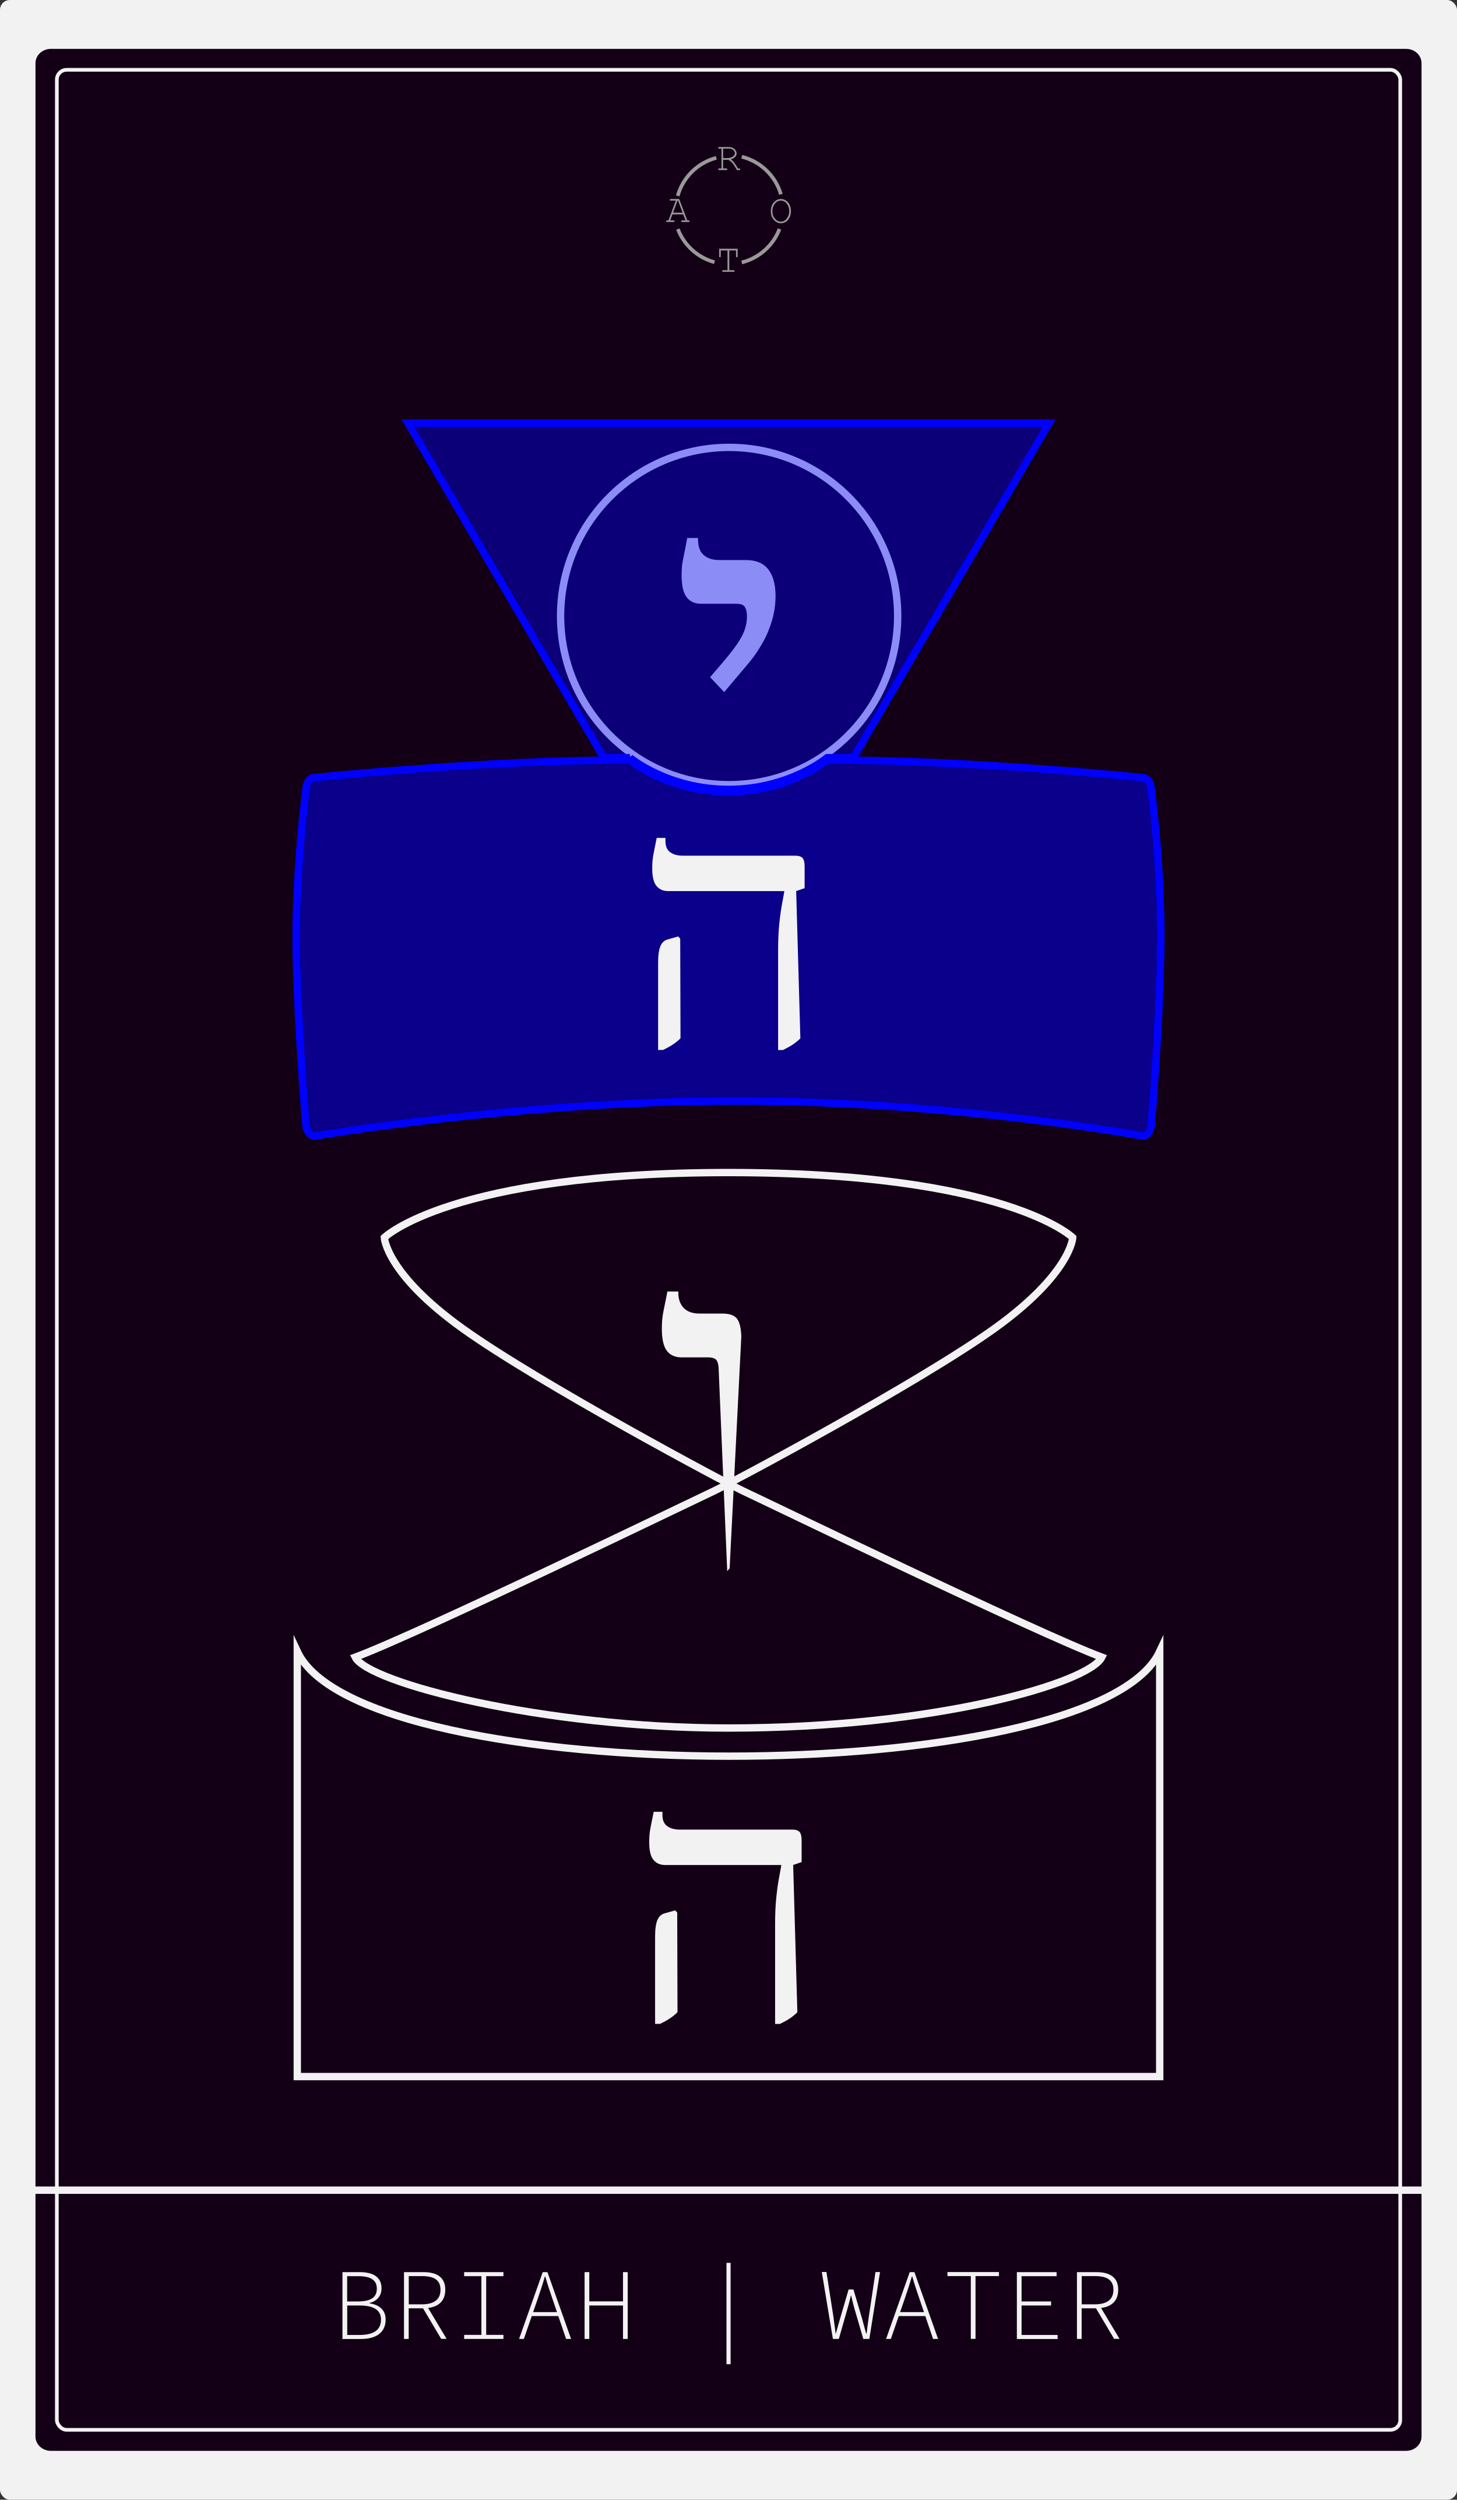 <?xml version="1.0" encoding="UTF-8"?><svg xmlns="http://www.w3.org/2000/svg" viewBox="0 0 198.39 340.16"><rect x="0" y="0" width="198.39" height="340.16" fill="#333333" stroke="none"/><defs><style>.l{opacity:.42;}.l,.m{fill:blue;}.m{opacity:.5;}.n,.o,.p{fill:#f2f2f2;}.n,.q{mix-blend-mode:soft-light;}.o,.r{mix-blend-mode:overlay;}.s{isolation:isolate;}.t,.u,.v,.w,.r{fill:none;stroke-miterlimit:10;}.t,.v{stroke-width:.5px;}.t,.w{stroke:#f2f2f2;}.u,.r{stroke:blue;}.v{stroke:#999;}.x{fill:#999;}.y{fill:#140016;}</style></defs><g class="s"><g id="b"><g id="c"><g id="d"><rect class="p" width="198.39" height="340.16" rx="1.34" ry="1.34"/><path class="y" d="m6.93,333.51c-1.16,0-2.1-.87-2.1-1.95V8.6c0-1.08.94-1.95,2.1-1.95h184.53c1.16,0,2.1.87,2.1,1.95v322.96c0,1.08-.94,1.95-2.1,1.95"/><g id="e"><path class="p" d="m46.64,309.19h2.32c1.88,0,2.99.69,2.99,2.21,0,.95-.53,1.71-1.62,1.98v.06c1.35.2,2.18.93,2.18,2.2,0,1.75-1.27,2.65-3.38,2.65h-2.5v-9.09Zm2.06,3.99c1.88,0,2.61-.6,2.61-1.75s-.82-1.69-2.54-1.69h-1.5v3.44h1.43Zm.27,4.56c1.86,0,2.91-.64,2.91-2.1,0-1.31-1.04-1.91-2.91-1.91h-1.69v4.01h1.69Z"/><path class="p" d="m55.01,309.19h2.61c1.82,0,3.01.66,3.01,2.4s-1.2,2.52-3.01,2.52h-1.97v4.17h-.64v-9.09Zm2.45,4.38c1.62,0,2.52-.64,2.52-1.98s-.9-1.86-2.52-1.86h-1.8v3.84h1.8Zm.63.16l2.72,4.54h-.74l-2.59-4.36.61-.19Z"/><path class="p" d="m63.2,317.73h2.35v-7.99h-2.35v-.55h5.35v.55h-2.35v7.99h2.35v.55h-5.35v-.55Z"/><path class="p" d="m73.89,309.19h.65l3.22,9.09h-.68l-1.82-5.35c-.37-1.08-.7-2.03-1.01-3.14h-.06c-.32,1.11-.64,2.06-1.01,3.14l-1.85,5.35h-.65l3.22-9.09Zm-1.75,5.44h4.1v.54h-4.1v-.54Z"/><path class="p" d="m79.6,309.19h.64v3.98h4.59v-3.98h.64v9.09h-.64v-4.55h-4.59v4.55h-.64v-9.09Z"/><path class="p" d="m98.92,307.93h.56v13.79h-.56v-13.79Z"/><path class="p" d="m111.88,309.17h.65l.97,6.22c.08.74.2,1.38.28,2.16h.03c.22-.78.41-1.42.61-2.15l1.13-3.85h.66l1.14,3.85c.19.73.38,1.39.59,2.15h.06c.09-.77.18-1.42.28-2.15l.93-6.22h.62l-1.46,9.1h-.82l-1.26-4.31c-.15-.53-.26-1.05-.39-1.59h-.04c-.14.54-.25,1.06-.41,1.59l-1.23,4.31h-.81l-1.51-9.1Z"/><path class="p" d="m123.86,309.19h.65l3.22,9.09h-.68l-1.82-5.35c-.37-1.08-.7-2.03-1.01-3.14h-.06c-.32,1.11-.64,2.06-1.01,3.14l-1.85,5.35h-.65l3.22-9.09Zm-1.75,5.44h4.1v.54h-4.1v-.54Z"/><path class="p" d="m132.2,309.73h-3.19v-.55h7.01v.55h-3.19v8.54h-.64v-8.54Z"/><path class="p" d="m138.45,309.19h5.42v.55h-4.77v3.44h4.02v.55h-4.02v4.01h4.91v.55h-5.55v-9.09Z"/><path class="p" d="m146.64,309.19h2.61c1.82,0,3.01.66,3.01,2.4s-1.2,2.52-3.01,2.52h-1.97v4.17h-.64v-9.09Zm2.45,4.38c1.62,0,2.52-.64,2.52-1.98s-.9-1.86-2.52-1.86h-1.8v3.84h1.8Zm.63.16l2.72,4.54h-.74l-2.59-4.36.61-.19Z"/></g><path class="w" d="m157.91,282.58H40.48v-57.85c8.83,18.92,108.53,19.08,117.43,0v57.85Z"/><path class="p" d="m105.54,275.42v-13.55c0-1.35.05-2.53.15-3.53.1-1,.22-1.87.35-2.61.13-.74.24-1.34.33-1.81v-.13h-15.81c-.68,0-1.21-.24-1.59-.71-.38-.47-.57-1.25-.57-2.34,0-.38.01-.75.04-1.1.03-.35.1-.77.2-1.26.1-.49.23-1.1.37-1.83h1.19v.44c0,.71.22,1.21.66,1.52.44.31,1,.46,1.68.46h15.28c.5,0,.85.1,1.04.31.19.21.29.59.29,1.15v2.96l-1.15.4.57,20.04c-.32.32-.68.61-1.06.86-.38.25-.82.49-1.32.73h-.66Zm-16.34,0v-11.88c0-1,.1-1.75.31-2.25.21-.5.54-.81,1.02-.93l1.41-.4.27.31.04,13.55c-.32.32-.68.61-1.06.86-.38.25-.82.49-1.32.73h-.66Z"/><path class="p" d="m99.02,213.81l-1.15-27.13c0-.73-.09-1.24-.27-1.53-.18-.29-.58-.44-1.2-.44h-3.61c-.87,0-1.54-.3-1.99-.9-.46-.6-.68-1.61-.68-3.03,0-.4.02-.81.05-1.23.04-.42.12-.93.25-1.53.13-.6.28-1.36.46-2.27h1.48v.16c0,.87.25,1.57.74,2.08.49.51,1.21.76,2.16.76h3.11c.95,0,1.6.23,1.97.68.36.46.56,1.27.6,2.43l-1.59,31.56"/><path class="w" d="m99.2,235.15c28.26,0,49.1-6.16,50.83-9.64-8.65-3.21-46.7-21.63-48.85-22.62s-27.67-14.59-38.14-22.07c-10.47-7.48-10.71-12.41-10.71-12.41,0,0,9.03-8.85,46.87-8.85h0c37.84,0,46.87,8.85,46.87,8.85,0,0-.24,4.92-10.71,12.41-10.47,7.48-35.98,21.07-38.14,22.07s-40.2,19.42-48.85,22.62c1.73,3.48,25.47,9.64,50.83,9.64h0Z"/><g class="q"><path id="f" class="w" d="m99.28,60.88c-12.67,0-22.95,10.27-22.95,22.95s10.27,22.95,22.95,22.95,22.95-10.27,22.95-22.95-10.27-22.95-22.95-22.95"/><path id="g" class="n" d="m98.6,94.17l-1.91-2.02,1.69-1.97c1.31-1.53,2.19-2.74,2.65-3.63.46-.89.68-1.79.68-2.7,0-.51-.09-.92-.27-1.23-.18-.31-.57-.46-1.15-.46h-4.81c-.87,0-1.54-.3-1.99-.9-.46-.6-.68-1.61-.68-3.03,0-.4.02-.79.05-1.17.04-.38.12-.86.25-1.45.13-.58.28-1.38.46-2.4h1.48v.22c0,.95.25,1.65.77,2.1.51.46,1.22.68,2.13.68h3.61c1.38,0,2.4.43,3.06,1.28.66.86.98,2.07.98,3.63,0,1.09-.16,2.18-.46,3.25-.31,1.07-.73,2.09-1.26,3.03-.53.95-1.1,1.8-1.72,2.57l-3.55,4.21Z"/></g><path class="l" d="m85.77,103.1s5.15,4.32,13.43,4.32,13.43-4.32,13.43-4.32c1.18,0,2.37,0,3.57.02l26.65-45.54H55.55l26.65,45.54c1.2-.02,2.39-.02,3.57-.02Z"/><path class="u" d="m85.77,103.1s5.15,4.32,13.43,4.32,13.43-4.32,13.43-4.32c1.18,0,2.37,0,3.57.02l26.65-45.54H55.55l26.65,45.54c1.2-.02,2.39-.02,3.57-.02Z"/><path id="h" class="m" d="m85.77,103.42s5.15,4.32,13.43,4.32,13.43-4.32,13.43-4.32c20.11,0,43.04,2.4,43.04,2.4.62,0,1.12.86,1.12,1.91,0,0,1.33,9.66,1.27,20.23s-1.27,24.72-1.27,24.72c0,1.15-.59,2.03-1.25,1.9,0,0-25.42-4.75-55.27-4.75s-57.36,4.76-57.36,4.76c-.67.11-1.3-.77-1.3-1.91,0,0-1.24-14.96-1.29-24.67s1.29-20.28,1.29-20.28c0-1.06.5-1.91,1.12-1.91,0,0,22.92-2.4,43.03-2.4Z"/><path id="i" class="r" d="m85.77,103.42s5.15,4.32,13.43,4.32,13.43-4.32,13.43-4.32c20.11,0,43.04,2.4,43.04,2.4.62,0,1.12.86,1.12,1.91,0,0,1.33,9.66,1.27,20.23s-1.27,24.72-1.27,24.72c0,1.15-.59,2.03-1.25,1.9,0,0-25.42-4.75-55.27-4.75s-57.36,4.76-57.36,4.76c-.67.11-1.3-.77-1.3-1.91,0,0-1.24-14.96-1.29-24.67s1.29-20.28,1.29-20.28c0-1.06.5-1.91,1.12-1.91,0,0,22.92-2.4,43.03-2.4Z"/><path id="j" class="o" d="m105.95,142.89v-13.55c0-1.35.05-2.53.15-3.53.1-1,.22-1.87.35-2.61.13-.74.24-1.34.33-1.81v-.13h-15.81c-.68,0-1.21-.24-1.59-.71-.38-.47-.57-1.25-.57-2.34,0-.38.01-.75.04-1.1.03-.35.1-.77.2-1.26.1-.49.23-1.1.37-1.83h1.19v.44c0,.71.22,1.21.66,1.52.44.31,1,.46,1.68.46h15.28c.5,0,.85.1,1.04.31.19.21.29.59.29,1.15v2.96l-1.15.4.57,20.04c-.32.32-.68.61-1.06.86-.38.25-.82.49-1.32.73h-.66Zm-16.34,0v-11.88c0-1,.1-1.75.31-2.25.21-.5.54-.81,1.02-.93l1.41-.4.27.31.04,13.55c-.32.32-.68.61-1.06.86-.38.25-.82.49-1.32.73h-.66Z"/><line id="k" class="w" x1="4.07" y1="298.04" x2="194.33" y2="298.04"/><rect class="t" x="7.74" y="9.5" width="182.92" height="321.15" rx="1.34" ry="1.34"/><path class="x" d="m98.46,21.74v1.18h.42c.06,0,.09.01.12.03.02.02.03.05.03.08,0,.03-.01.06-.03.08-.02.02-.06.03-.12.03h-.94c-.05,0-.09-.01-.12-.03-.02-.02-.03-.05-.03-.08,0-.03.01-.06.03-.08.02-.02.06-.03.12-.03h.3v-2.69h-.3c-.05,0-.09-.01-.12-.03-.02-.02-.03-.05-.03-.08s.01-.06.03-.08c.02-.02.06-.03.12-.03h1.36c.28,0,.52.09.71.27.19.18.29.38.29.6,0,.16-.06.31-.18.45-.12.14-.32.26-.6.36.16.11.3.24.41.38.11.14.3.43.55.86h.17c.05,0,.09.01.12.03.02.02.03.05.03.08,0,.03-.01.06-.03.08-.02.02-.06.03-.12.03h-.3c-.28-.5-.49-.83-.65-1-.15-.17-.33-.3-.53-.4h-.72Zm0-.23h.61c.2,0,.38-.04.54-.11.16-.07.28-.16.35-.25s.11-.19.11-.3c0-.15-.08-.29-.23-.43-.15-.14-.33-.2-.55-.2h-.83v1.29Z"/><path class="x" d="m93.04,29.17h-1.48l-.3.82h.43c.05,0,.09.01.12.03.02.02.03.05.03.08,0,.03-.01.06-.03.08-.02.02-.06.03-.12.03h-.84c-.05,0-.09-.01-.12-.03-.02-.02-.03-.05-.03-.08,0-.03.01-.06.03-.08.02-.02.06-.03.12-.03h.17l1-2.69h-.67c-.05,0-.09-.01-.12-.03-.02-.02-.03-.05-.03-.08s.01-.06.03-.08c.02-.02.06-.03.12-.03h1.13l1.1,2.91h.17c.05,0,.09.01.12.03.02.02.03.05.03.08,0,.03-.01.06-.03.08-.02.02-.06.03-.12.03h-.84c-.06,0-.09-.01-.12-.03-.02-.02-.03-.05-.03-.08,0-.03.01-.06.03-.08.02-.02.06-.03.12-.03h.43l-.31-.82Zm-.09-.23l-.62-1.64h-.08l-.6,1.64h1.31Z"/><path class="x" d="m107.7,28.73c0,.3-.06.58-.18.84-.12.26-.29.46-.5.6-.21.14-.44.21-.69.21-.36,0-.68-.15-.96-.46s-.41-.7-.41-1.19.14-.88.41-1.19c.28-.31.6-.46.96-.46.25,0,.47.07.69.21.21.14.38.34.5.6.12.26.18.53.18.84Zm-.23,0c0-.37-.11-.7-.32-.99-.21-.29-.49-.44-.83-.44-.32,0-.59.14-.81.42-.22.28-.34.61-.34,1.01,0,.42.12.76.35,1.03.24.27.5.4.8.4.34,0,.61-.15.83-.44.21-.29.32-.62.32-.99Z"/><path class="x" d="m99.3,34.08v2.69h.58c.05,0,.09.01.12.03.02.02.03.05.03.08,0,.03-.01.06-.03.08-.02.02-.06.03-.12.03h-1.4c-.05,0-.09-.01-.12-.03-.02-.02-.03-.05-.03-.08,0-.03.01-.06.03-.08.02-.02.06-.03.12-.03h.58v-2.69h-.92v.78c0,.06-.01.09-.03.12-.02.02-.05.03-.08.03-.03,0-.06-.01-.08-.03-.02-.02-.03-.06-.03-.12v-1.01h2.52v1.01c0,.06-.01.09-.03.12-.02.02-.05.03-.08.03s-.06-.01-.08-.03c-.02-.02-.03-.06-.03-.12v-.78h-.92Z"/><path class="v" d="m106.33,26.44c-.74-2.52-2.78-4.48-5.33-5.11"/><path class="v" d="m101,35.71c2.37-.59,4.28-2.31,5.14-4.55"/><path class="v" d="m92.3,31.17c.84,2.2,2.7,3.89,4.99,4.51"/><path class="v" d="m97.53,21.48c-2.54.67-4.55,2.65-5.25,5.18"/></g></g></g></g></svg>